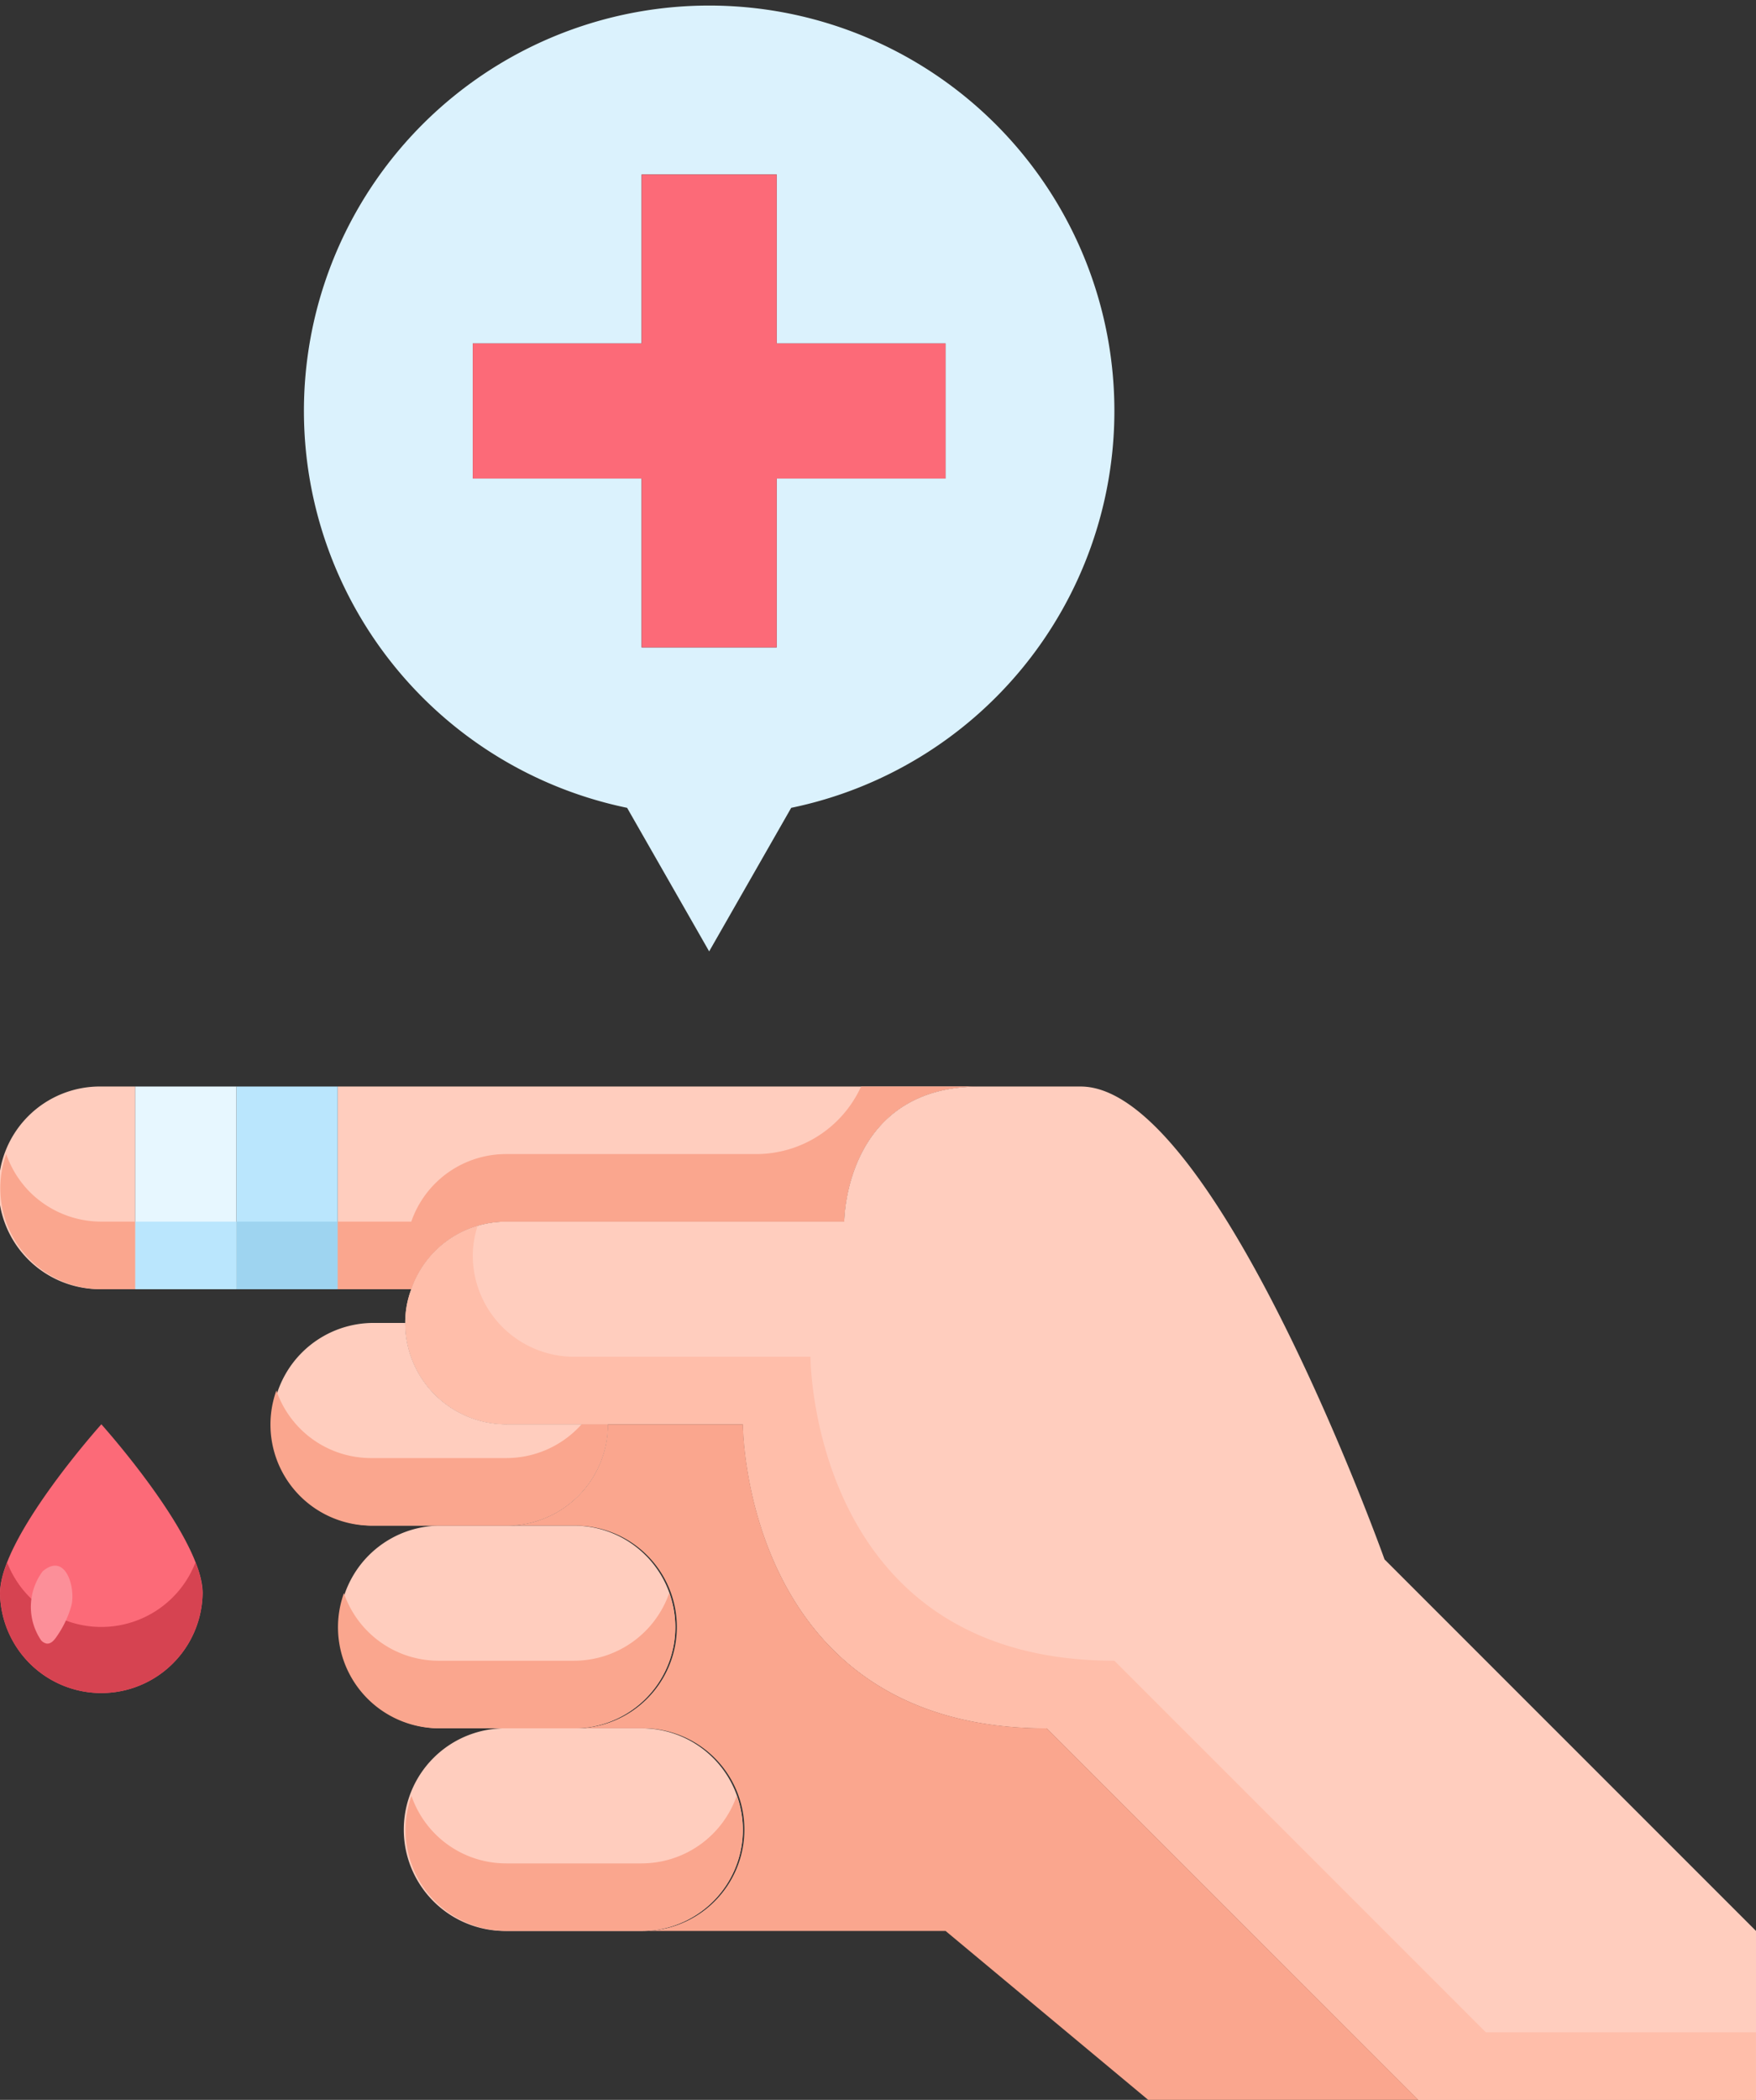 <svg xmlns="http://www.w3.org/2000/svg" xmlns:xlink="http://www.w3.org/1999/xlink" width="167.293" height="200" viewBox="0 0 167.293 200">
  <rect x="0" y="0" width="167.293" height="200" fill="#333333" stroke="none"/>
  <defs>
    <clipPath id="clip-path">
      <rect id="SVGID" width="167.292" height="200" transform="translate(415.182 396.146)" fill="none"/>
    </clipPath>
  </defs>
  <g id="Grupo_9177" data-name="Grupo 9177" transform="translate(-415.182 -396.146)">
    <path id="Trazado_9066" data-name="Trazado 9066" d="M454.366,518.934a9.551,9.551,0,0,1,9.074-6.434h32.171s0-12.868,12.869-12.868h9.651c12.869,0,28.955,45.04,28.955,45.04l35.389,35.388v16.086H550.3l-35.389-35.388c-28.954,0-28.954-28.955-28.954-28.955H463.44a9.651,9.651,0,0,1-9.652-9.651,8.954,8.954,0,0,1,.578-3.218Zm0,0" fill="#ffcdbe"/>
    <path id="Trazado_9067" data-name="Trazado 9067" d="M556.737,589.712l-35.388-35.389c-28.955,0-28.955-28.954-28.955-28.954h-22.52a9.651,9.651,0,0,1-9.651-9.652,9.063,9.063,0,0,1,.462-2.8,9.512,9.512,0,0,0-6.319,6.021,8.954,8.954,0,0,0-.578,3.218,9.651,9.651,0,0,0,9.652,9.651h22.52s0,28.955,28.954,28.955L550.3,596.146h32.172v-6.434Zm0,0" fill="#ffbeaa"/>
    <g id="Grupo_9174" data-name="Grupo 9174">
      <g id="Grupo_9173" data-name="Grupo 9173" clip-path="url(#clip-path)">
        <path id="Trazado_9068" data-name="Trazado 9068" d="M550.3,596.146H524.566l-19.3-16.086H476.308a9.651,9.651,0,1,0,0-19.3h-6.434a9.651,9.651,0,1,0,0-19.3H463.44a9.652,9.652,0,0,0,9.651-9.652H485.96s0,28.955,28.954,28.955Zm0,0" fill="#faa68e"/>
        <path id="Trazado_9069" data-name="Trazado 9069" d="M521.349,435.288a38.606,38.606,0,0,1-30.79,37.8l-7.816,13.673-7.817-13.673a38.606,38.606,0,1,1,46.423-37.8Zm-16.086,6.435V428.854H489.177V412.768H476.308v16.086H460.223v12.869h16.085v16.085h12.869V441.723Zm0,0" fill="#dbf2fd"/>
      </g>
    </g>
    <path id="Trazado_9070" data-name="Trazado 9070" d="M447.354,499.632H508.48c-12.869,0-12.869,12.868-12.869,12.868H463.44a9.551,9.551,0,0,0-9.074,6.434h-7.012Zm0,0" fill="#ffcdbe"/>
    <path id="Trazado_9071" data-name="Trazado 9071" d="M505.263,428.854v12.869H489.177v16.085H476.308V441.723H460.223V428.854h16.085V412.768h12.869v16.086Zm0,0" fill="#fc6a78"/>
    <path id="Trazado_9072" data-name="Trazado 9072" d="M483.128,563.589a9.651,9.651,0,0,1-6.82,16.471H463.44a9.651,9.651,0,1,1,0-19.3h12.868a9.619,9.619,0,0,1,6.82,2.831Zm0,0" fill="#ffcdbe"/>
    <path id="Trazado_9073" data-name="Trazado 9073" d="M476.694,544.286a9.652,9.652,0,0,1-6.82,16.472H457.005a9.651,9.651,0,0,1,0-19.3h12.869a9.62,9.62,0,0,1,6.82,2.831Zm0,0" fill="#ffcdbe"/>
    <path id="Trazado_9074" data-name="Trazado 9074" d="M463.44,531.8h9.651a9.652,9.652,0,0,1-9.651,9.652H450.571a9.652,9.652,0,0,1,0-19.3h3.217a9.651,9.651,0,0,0,9.652,9.651Zm0,0" fill="#ffcdbe"/>
    <path id="Trazado_9075" data-name="Trazado 9075" d="M476.308,573.626H463.44a9.533,9.533,0,0,1-9.059-6.434,9.623,9.623,0,0,0,9.059,12.868h12.868a9.651,9.651,0,0,0,9.652-9.651,9.446,9.446,0,0,0-.593-3.217,9.607,9.607,0,0,1-9.059,6.434Zm0,0" fill="#faa68e"/>
    <path id="Trazado_9076" data-name="Trazado 9076" d="M469.874,554.323H457.005a9.535,9.535,0,0,1-9.059-6.434,9.624,9.624,0,0,0,9.059,12.869h12.869a9.653,9.653,0,0,0,9.652-9.652,9.446,9.446,0,0,0-.593-3.217,9.607,9.607,0,0,1-9.059,6.434Zm0,0" fill="#faa68e"/>
    <path id="Trazado_9077" data-name="Trazado 9077" d="M463.44,535.02H450.571a9.534,9.534,0,0,1-9.059-6.434,9.624,9.624,0,0,0,9.059,12.869H463.44a9.652,9.652,0,0,0,9.651-9.652h-2.5a9.6,9.6,0,0,1-7.155,3.217Zm0,0" fill="#faa68e"/>
    <rect id="Rectángulo_6099" data-name="Rectángulo 6099" width="9.651" height="19.303" transform="translate(437.702 499.632)" fill="#bae6fd"/>
    <rect id="Rectángulo_6100" data-name="Rectángulo 6100" width="9.651" height="19.303" transform="translate(428.051 499.632)" fill="#e7f7ff"/>
    <rect id="Rectángulo_6101" data-name="Rectángulo 6101" width="9.651" height="6.434" transform="translate(437.702 512.5)" fill="#9ed4f0"/>
    <rect id="Rectángulo_6102" data-name="Rectángulo 6102" width="9.651" height="6.434" transform="translate(428.051 512.5)" fill="#bae6fd"/>
    <path id="Trazado_9078" data-name="Trazado 9078" d="M434.485,547.889a9.651,9.651,0,0,1-19.3,0c0-5.341,9.652-16.086,9.652-16.086s9.651,10.745,9.651,16.086Zm0,0" fill="#fc6a78"/>
    <path id="Trazado_9079" data-name="Trazado 9079" d="M424.834,551.106a9.618,9.618,0,0,1-8.969-6.135,8.379,8.379,0,0,0-.683,2.918,9.651,9.651,0,0,0,19.3,0,8.355,8.355,0,0,0-.682-2.918,9.618,9.618,0,0,1-8.969,6.135Zm0,0" fill="#d64351"/>
    <path id="Trazado_9080" data-name="Trazado 9080" d="M428.051,499.632v19.3h-3.217a9.651,9.651,0,1,1,0-19.3Zm0,0" fill="#ffcdbe"/>
    <g id="Grupo_9176" data-name="Grupo 9176">
      <g id="Grupo_9175" data-name="Grupo 9175" clip-path="url(#clip-path)">
        <path id="Trazado_9081" data-name="Trazado 9081" d="M497.167,499.738a10.986,10.986,0,0,1-9.81,6.328H463.44a9.551,9.551,0,0,0-9.074,6.434h-7.012v6.434h7.012a9.551,9.551,0,0,1,9.074-6.434h32.171s0-12.868,12.869-12.868H497.22Zm0,0" fill="#faa68e"/>
        <path id="Trazado_9082" data-name="Trazado 9082" d="M418.014,509.668a9.62,9.62,0,0,1-2.239-3.6,9.623,9.623,0,0,0,9.059,12.868h3.217V512.5h-3.217a9.622,9.622,0,0,1-6.82-2.832Zm0,0" fill="#faa68e"/>
      </g>
    </g>
    <path id="Trazado_9083" data-name="Trazado 9083" d="M419.091,552.367a.951.951,0,0,0,.538.322c.414.049.733-.339.966-.689a9.657,9.657,0,0,0,1.4-2.976c.39-1.669-.555-5.073-2.75-3.217a5.676,5.676,0,0,0-.155,6.56Zm0,0" fill="#fc8f99"/>
  </g>
</svg>
